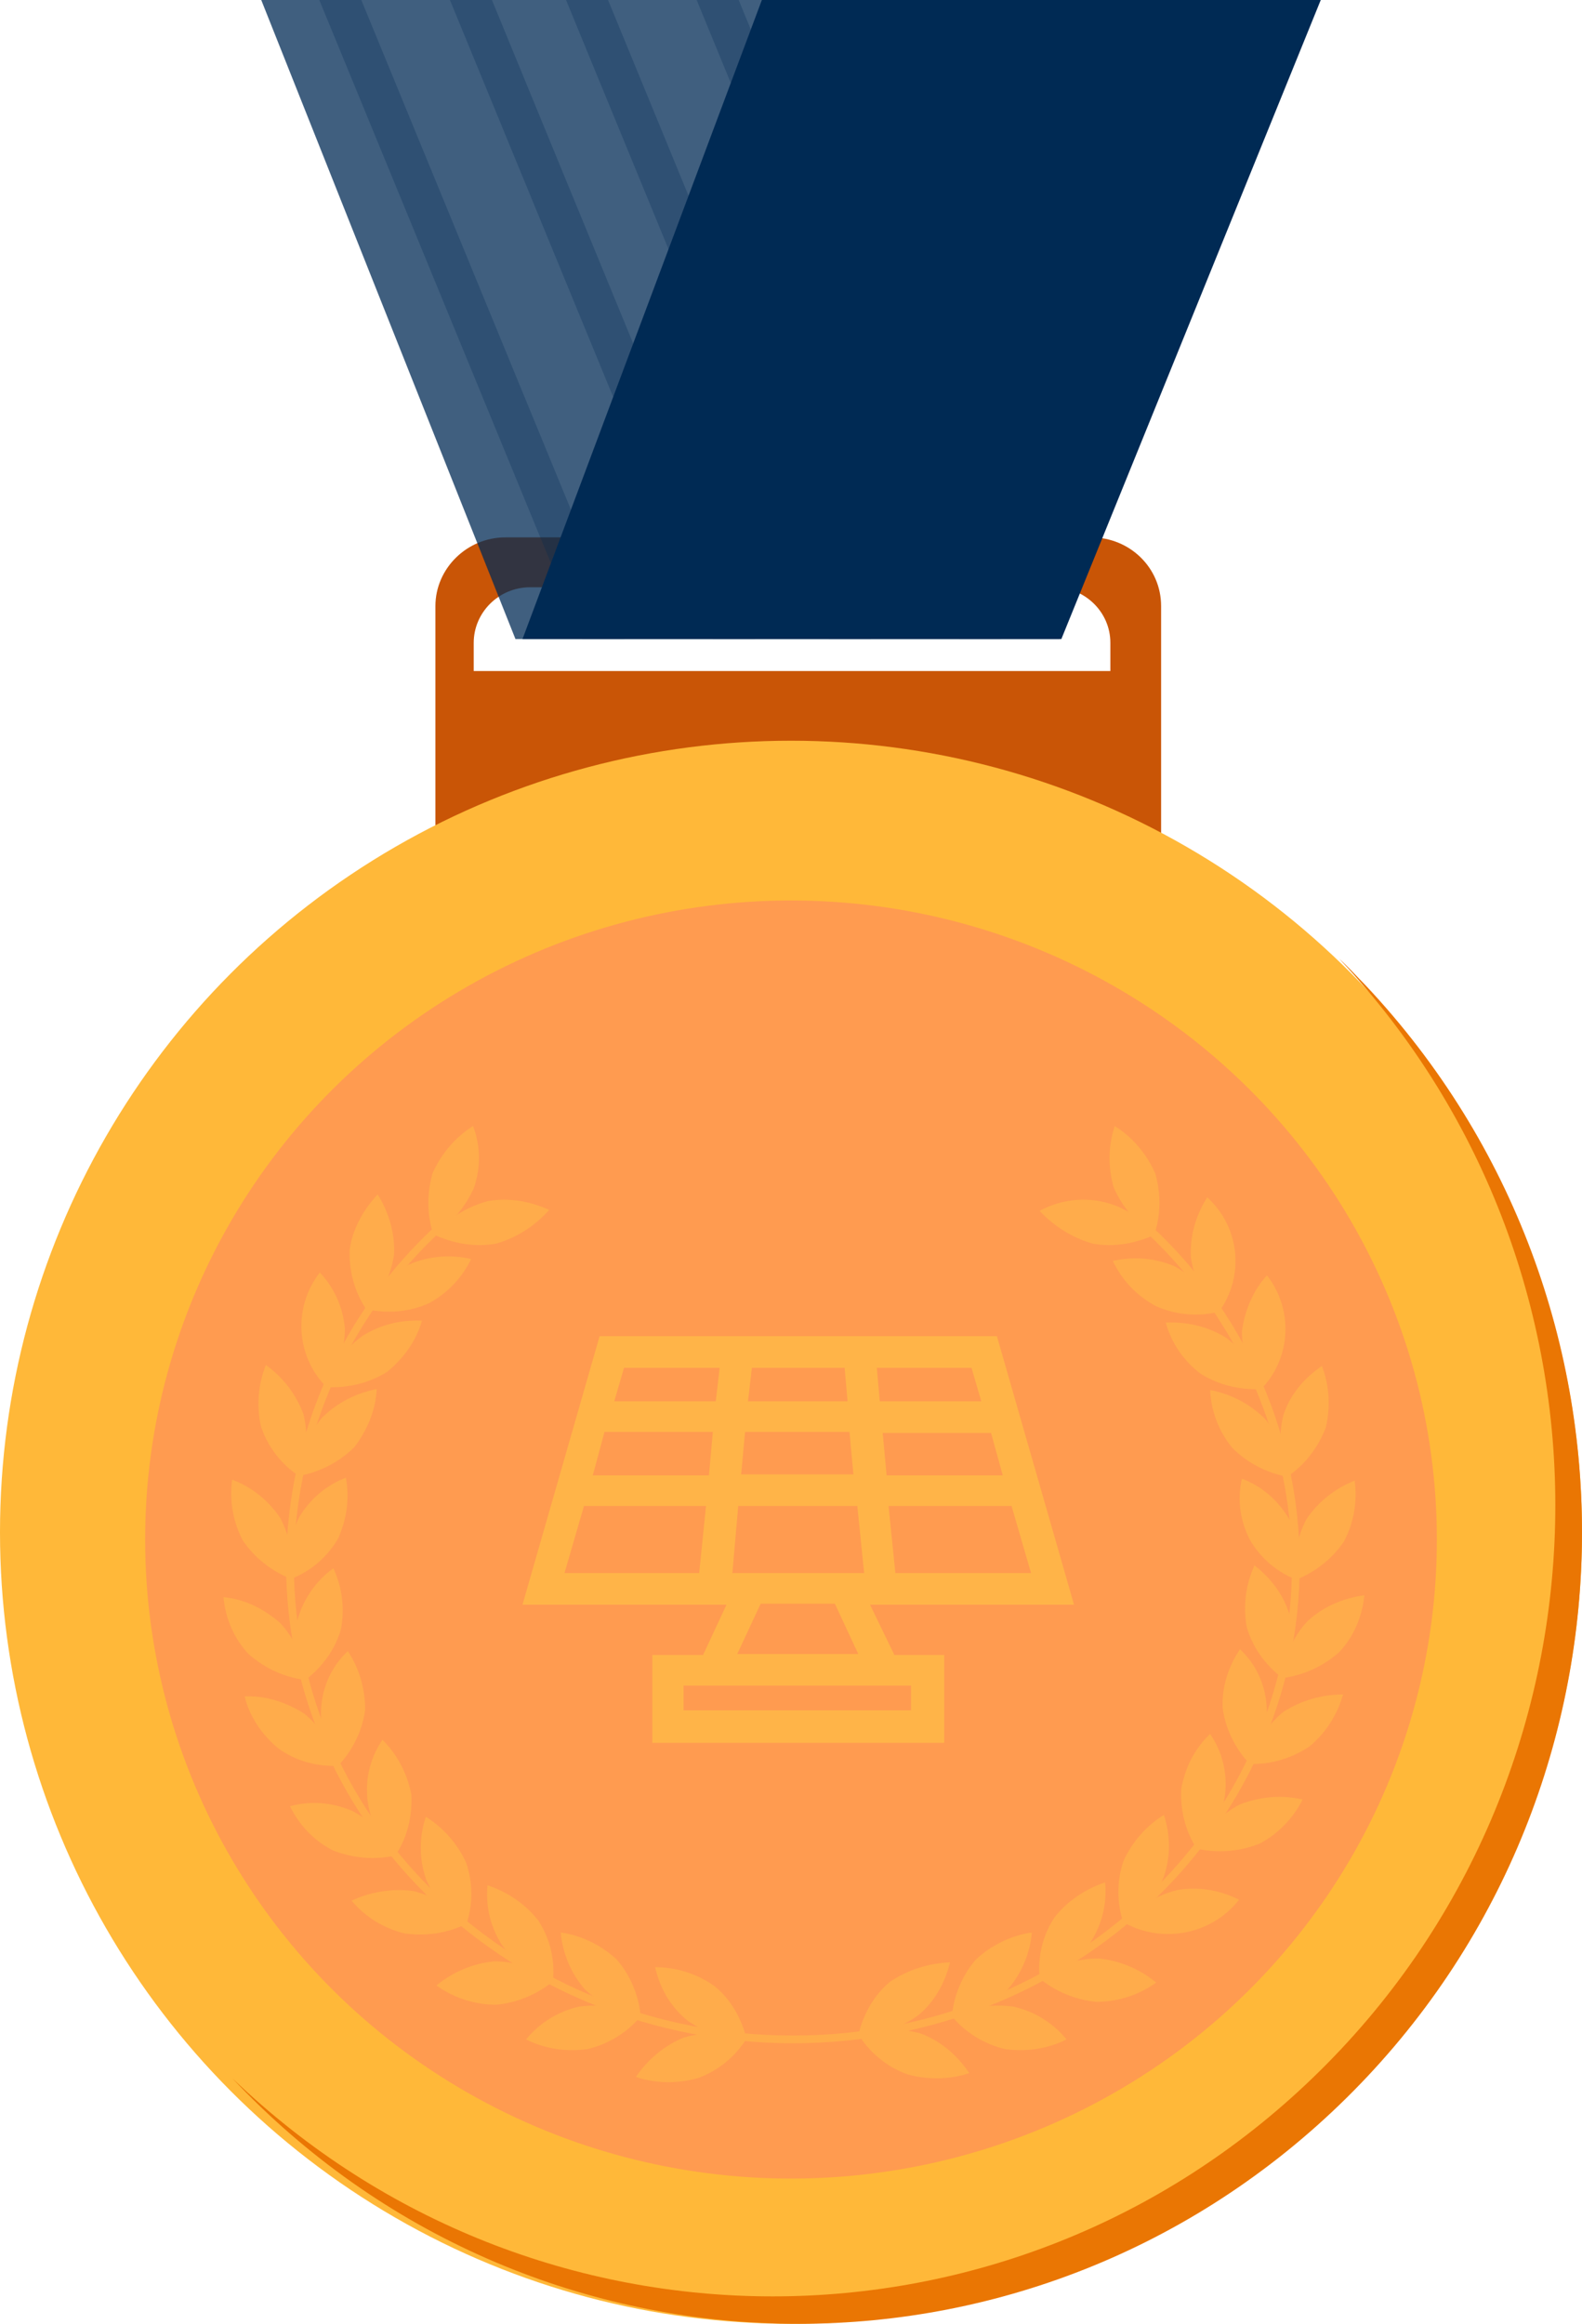 <?xml version="1.0" encoding="UTF-8"?>
<svg width="109px" height="160px" viewBox="0 0 109 160" version="1.1" xmlns="http://www.w3.org/2000/svg" xmlns:xlink="http://www.w3.org/1999/xlink">
    <!-- Generator: sketchtool 60.1 (101010) - https://sketch.com -->
    <title>1C7BFE8C-51FB-4335-B7D0-8BDEFF76D47E</title>
    <desc>Created with sketchtool.</desc>
    <g id="Symbols" stroke="none" stroke-width="1" fill="none" fill-rule="evenodd">
        <g id="card/reto/Open" transform="translate(-60, -21)">
            <g id="medalla_bronce" transform="translate(60, 21)">
                <g id="bronce">
                    <path d="M75.185,37 L34.815,37 C32.177,37 30,39.138 30,41.73 L30,67 L80,67 L80,41.73 C80,39.073 77.823,37 75.185,37 C75.185,37 75.185,37 75.185,37 Z M76.438,46.201 L32.639,46.201 L32.639,44.257 C32.639,42.184 34.354,40.434 36.53,40.434 L72.612,40.434 C74.723,40.434 76.504,42.119 76.504,44.257 L76.504,44.257 L76.504,46.201 L76.438,46.201 Z" id="Shape" fill="#C95506" fill-rule="nonzero"></path>
                    <circle id="Oval" fill="#FFB839" fill-rule="nonzero" cx="54.5" cy="105.5" r="54.5"></circle>
                    <path d="M92.265,66 C112.808,87.825 112.02,122.321 90.427,143.085 C69.622,163.119 36.871,163.119 16,143.085 C36.543,164.91 70.672,165.706 92.265,144.942 C113.858,124.179 114.645,89.683 94.103,67.857 C93.512,67.26 92.921,66.597 92.265,66 Z" id="Path" fill="#EA7603" fill-rule="nonzero"></path>
                    <ellipse id="Oval" fill="#FF9B50" fill-rule="nonzero" cx="54.5" cy="106" rx="44.5" ry="44"></ellipse>
                    <g id="Group" opacity="0.69" transform="translate(15, 77)" fill="#FFB448" fill-rule="nonzero">
                        <path d="M34.255,59.769 C35.384,60.698 36.114,62.025 36.446,63.418 C34.986,63.418 33.525,62.953 32.33,62.091 C31.202,61.162 30.471,59.902 30.139,58.443 C31.6,58.443 33.061,58.907 34.255,59.769 Z" id="Path"></path>
                        <path d="M32.131,63.285 C33.525,62.887 35.052,62.887 36.446,63.351 C35.65,64.612 34.521,65.541 33.127,66.071 C31.733,66.469 30.206,66.469 28.812,66.005 C29.608,64.811 30.803,63.816 32.131,63.285 Z" id="Path"></path>
                        <path d="M27.484,57.912 C28.413,58.973 29.011,60.366 29.144,61.826 C27.683,61.627 26.355,60.963 25.293,59.968 C24.364,58.907 23.766,57.514 23.634,56.054 C25.028,56.253 26.422,56.917 27.484,57.912 Z" id="Path"></path>
                        <path d="M24.895,61.162 C26.355,60.963 27.816,61.162 29.144,61.826 C28.214,62.953 26.887,63.75 25.492,64.081 C24.032,64.28 22.571,64.081 21.244,63.418 C22.173,62.29 23.434,61.494 24.895,61.162 Z" id="Path"></path>
                        <path d="M22.107,55.258 C22.903,56.519 23.235,57.912 23.103,59.371 C21.708,58.973 20.447,58.111 19.584,56.917 C18.787,55.656 18.455,54.263 18.588,52.804 C19.982,53.268 21.244,54.131 22.107,55.258 Z" id="Path"></path>
                        <path d="M19.053,58.045 C20.513,58.045 21.974,58.509 23.169,59.371 C22.04,60.3 20.646,60.897 19.186,61.03 C17.725,61.03 16.265,60.565 15.07,59.703 C16.198,58.774 17.592,58.177 19.053,58.045 Z" id="Path"></path>
                        <path d="M17.128,51.278 C17.592,52.671 17.592,54.131 17.128,55.524 C15.866,54.794 14.871,53.666 14.339,52.34 C13.875,50.947 13.875,49.487 14.339,48.094 C15.534,48.824 16.53,49.951 17.128,51.278 Z" id="Path"></path>
                        <path d="M13.476,53.202 C14.871,53.534 16.198,54.33 17.128,55.457 C15.8,56.121 14.339,56.32 12.879,56.121 C11.485,55.789 10.157,54.993 9.228,53.865 C10.489,53.268 12.016,53.003 13.476,53.202 Z" id="Path"></path>
                        <path d="M13.344,46.568 C13.41,48.028 13.078,49.487 12.282,50.681 C10.024,48.691 9.626,45.308 11.352,42.787 C12.414,43.849 13.078,45.175 13.344,46.568 Z" id="Path"></path>
                        <path d="M9.294,47.696 C10.555,48.359 11.618,49.421 12.282,50.748 C10.821,51.079 9.361,50.947 7.966,50.416 C6.639,49.752 5.643,48.691 4.979,47.364 C6.439,46.966 7.9,47.099 9.294,47.696 Z" id="Path"></path>
                        <path d="M10.157,40.731 C9.958,42.19 9.294,43.517 8.298,44.578 C6.506,42.124 6.771,38.741 8.962,36.684 C9.759,37.878 10.157,39.271 10.157,40.731 Z" id="Path"></path>
                        <path d="M5.975,40.996 C7.103,41.925 7.9,43.185 8.298,44.578 C6.838,44.645 5.377,44.247 4.182,43.384 C3.054,42.455 2.191,41.195 1.859,39.802 C3.319,39.736 4.713,40.2 5.975,40.996 Z" id="Path"></path>
                        <path d="M8.497,35.158 C8.099,36.551 7.236,37.746 6.041,38.674 C5.444,37.348 5.245,35.888 5.51,34.495 C5.908,33.102 6.771,31.842 7.966,30.979 C8.564,32.24 8.763,33.699 8.497,35.158 Z" id="Path"></path>
                        <path d="M4.315,34.76 C5.311,35.822 5.908,37.215 6.041,38.674 C4.581,38.475 3.253,37.878 2.124,36.883 C1.129,35.822 0.531,34.429 0.398,32.969 C1.859,33.102 3.187,33.765 4.315,34.76 Z" id="Path"></path>
                        <path d="M8.298,28.923 C7.568,30.183 6.439,31.178 5.045,31.709 C4.78,30.316 4.979,28.79 5.576,27.53 C6.307,26.269 7.435,25.274 8.829,24.744 C9.095,26.137 8.896,27.596 8.298,28.923 Z" id="Path"></path>
                        <path d="M4.315,27.53 C4.979,28.79 5.245,30.25 5.045,31.709 C3.718,31.178 2.523,30.25 1.726,29.055 C1.062,27.795 0.797,26.336 0.996,24.876 C2.39,25.407 3.518,26.336 4.315,27.53 Z" id="Path"></path>
                        <path d="M9.427,22.621 C8.365,23.682 7.037,24.346 5.643,24.611 C5.709,23.151 6.24,21.758 7.17,20.631 C8.232,19.569 9.56,18.906 10.954,18.641 C10.887,20.1 10.29,21.493 9.427,22.621 Z" id="Path"></path>
                        <path d="M5.908,20.365 C6.24,21.758 6.174,23.218 5.576,24.611 C4.382,23.815 3.452,22.621 2.987,21.228 C2.655,19.835 2.788,18.309 3.319,16.982 C4.514,17.845 5.377,18.972 5.908,20.365 Z" id="Path"></path>
                        <path d="M11.684,17.447 C10.423,18.243 8.962,18.574 7.502,18.508 C7.9,17.115 8.763,15.854 9.958,14.992 C11.219,14.196 12.613,13.864 14.074,13.931 C13.676,15.324 12.813,16.518 11.684,17.447 Z" id="Path"></path>
                        <path d="M8.763,14.461 C8.763,15.921 8.298,17.314 7.502,18.508 C5.377,16.385 5.178,13.002 7.037,10.614 C8.033,11.675 8.63,13.002 8.763,14.461 Z" id="Path"></path>
                        <path d="M14.539,12.737 C13.211,13.334 11.684,13.466 10.224,13.135 C10.887,11.808 11.883,10.747 13.145,10.083 C14.472,9.486 15.999,9.353 17.46,9.685 C16.862,10.946 15.8,12.073 14.539,12.737 Z" id="Path"></path>
                        <path d="M12.149,9.353 C11.95,10.813 11.286,12.14 10.224,13.135 C9.427,11.941 9.029,10.481 9.095,9.022 C9.294,7.629 10.024,6.302 11.02,5.241 C11.817,6.501 12.215,7.96 12.149,9.353 Z" id="Path"></path>
                        <path d="M46.338,59.438 C45.209,60.366 44.479,61.693 44.147,63.086 C45.608,63.086 47.068,62.622 48.263,61.759 C49.392,60.831 50.122,59.504 50.454,58.111 C48.927,58.177 47.533,58.642 46.338,59.438 Z" id="Path"></path>
                        <path d="M48.462,63.02 C47.068,62.622 45.541,62.622 44.147,63.086 C44.944,64.347 46.072,65.275 47.466,65.806 C48.861,66.204 50.387,66.204 51.782,65.74 C50.985,64.546 49.856,63.55 48.462,63.02 Z" id="Path"></path>
                        <path d="M52.246,57.912 C51.317,58.973 50.719,60.366 50.587,61.826 C52.047,61.627 53.375,60.963 54.437,59.968 C55.366,58.907 55.964,57.514 56.097,56.054 C54.703,56.253 53.308,56.917 52.246,57.912 Z" id="Path"></path>
                        <path d="M54.835,61.162 C53.375,60.963 51.914,61.162 50.587,61.826 C51.516,62.953 52.844,63.75 54.238,64.081 C55.698,64.28 57.159,64.081 58.487,63.418 C57.557,62.29 56.296,61.494 54.835,61.162 Z" id="Path"></path>
                        <path d="M57.624,55.059 C56.827,56.32 56.495,57.713 56.628,59.172 C58.022,58.774 59.283,57.912 60.146,56.718 C60.943,55.457 61.275,54.064 61.142,52.605 C59.748,53.069 58.487,53.932 57.624,55.059 Z" id="Path"></path>
                        <path d="M60.677,57.846 C59.217,57.846 57.756,58.31 56.561,59.172 C57.69,60.101 59.084,60.698 60.545,60.831 C62.005,60.831 63.466,60.366 64.661,59.504 C63.532,58.575 62.138,57.978 60.677,57.846 Z" id="Path"></path>
                        <path d="M62.403,51.146 C61.939,52.539 61.939,53.998 62.403,55.391 C63.665,54.661 64.661,53.534 65.192,52.207 C65.656,50.814 65.656,49.354 65.192,47.961 C63.997,48.691 63.001,49.819 62.403,51.146 Z" id="Path"></path>
                        <path d="M66.121,53.136 C64.727,53.467 63.399,54.263 62.47,55.391 C65.125,56.85 68.511,56.187 70.37,53.799 C69.042,53.136 67.515,52.87 66.121,53.136 Z" id="Path"></path>
                        <path d="M66.387,46.17 C66.32,47.63 66.652,49.023 67.449,50.283 C69.706,48.293 70.104,44.91 68.378,42.389 C67.316,43.384 66.652,44.711 66.387,46.17 Z" id="Path"></path>
                        <path d="M70.436,47.232 C69.175,47.895 68.113,48.956 67.449,50.283 C68.909,50.615 70.37,50.482 71.764,49.951 C73.025,49.288 74.087,48.227 74.751,46.9 C73.291,46.568 71.83,46.701 70.436,47.232 Z" id="Path"></path>
                        <path d="M69.241,40.598 C69.44,42.057 70.104,43.384 71.1,44.446 C72.892,41.991 72.627,38.608 70.436,36.551 C69.639,37.746 69.175,39.139 69.241,40.598 Z" id="Path"></path>
                        <path d="M73.424,40.863 C72.295,41.792 71.498,43.052 71.1,44.446 C72.561,44.512 74.021,44.048 75.216,43.251 C76.345,42.323 77.141,41.062 77.539,39.669 C76.079,39.669 74.685,40.067 73.424,40.863 Z" id="Path"></path>
                        <path d="M70.901,35.026 C71.299,36.419 72.162,37.613 73.357,38.542 C73.955,37.215 74.154,35.755 73.888,34.296 C73.49,32.903 72.627,31.709 71.432,30.78 C70.834,32.107 70.635,33.566 70.901,35.026 Z" id="Path"></path>
                        <path d="M75.083,34.628 C74.087,35.689 73.49,37.082 73.357,38.542 C74.818,38.343 76.145,37.746 77.274,36.75 C78.27,35.689 78.867,34.296 79,32.837 C77.539,33.036 76.145,33.633 75.083,34.628 Z" id="Path"></path>
                        <path d="M71.1,28.989 C71.83,30.25 72.959,31.245 74.353,31.775 C74.618,30.382 74.419,28.856 73.822,27.596 C73.092,26.336 71.963,25.341 70.569,24.81 C70.237,26.203 70.436,27.662 71.1,28.989 Z" id="Path"></path>
                        <path d="M75.017,27.596 C74.353,28.856 74.087,30.316 74.287,31.775 C75.614,31.245 76.809,30.316 77.606,29.122 C78.27,27.861 78.535,26.402 78.336,24.943 C77.008,25.473 75.813,26.402 75.017,27.596 Z" id="Path"></path>
                        <path d="M69.905,22.687 C70.967,23.749 72.295,24.412 73.689,24.677 C73.623,23.218 73.092,21.825 72.162,20.697 C71.1,19.636 69.772,18.972 68.378,18.707 C68.445,20.166 68.976,21.559 69.905,22.687 Z" id="Path"></path>
                        <path d="M73.424,20.432 C73.092,21.825 73.158,23.284 73.689,24.677 C74.884,23.881 75.813,22.687 76.345,21.294 C76.676,19.901 76.61,18.442 76.079,17.049 C74.818,17.911 73.888,19.039 73.424,20.432 Z" id="Path"></path>
                        <path d="M67.714,17.579 C68.976,18.375 70.436,18.707 71.897,18.641 C71.498,17.248 70.635,15.987 69.507,15.125 C68.245,14.329 66.785,13.997 65.324,14.063 C65.723,15.523 66.586,16.717 67.714,17.579 Z" id="Path"></path>
                        <path d="M70.569,14.66 C70.569,16.12 71.034,17.513 71.83,18.707 C73.955,16.584 74.154,13.201 72.295,10.813 C71.366,11.808 70.768,13.201 70.569,14.66 Z" id="Path"></path>
                        <path d="M64.661,12.936 C65.988,13.533 67.515,13.665 68.909,13.334 C68.245,12.007 67.25,10.946 65.988,10.216 C64.661,9.619 63.134,9.486 61.673,9.818 C62.337,11.211 63.399,12.272 64.661,12.936 Z" id="Path"></path>
                        <path d="M67.05,9.552 C67.25,11.012 67.913,12.339 68.976,13.334 C70.768,10.879 70.436,7.496 68.179,5.44 C67.382,6.7 66.984,8.093 67.05,9.552 Z" id="Path"></path>
                        <path d="M63.067,6.302 C62.934,6.368 62.868,6.501 62.735,6.567 L62.603,6.634 C69.772,12.604 73.955,21.427 74.021,30.714 C74.021,48.625 58.619,63.152 39.633,63.152 C20.646,63.152 5.245,48.625 5.245,30.714 C5.311,21.825 9.095,13.4 15.734,7.43 C15.534,7.363 15.335,7.297 15.203,7.231 C8.564,13.267 4.78,21.758 4.713,30.714 C4.713,48.89 20.381,63.683 39.633,63.683 C58.885,63.683 74.552,48.89 74.552,30.714 C74.552,21.294 70.303,12.339 63.067,6.302 Z" id="Path"></path>
                        <path d="M19.186,8.624 C17.725,8.889 16.265,8.624 14.937,8.027 C15.866,6.899 17.128,6.103 18.588,5.705 C20.049,5.44 21.509,5.705 22.837,6.302 C21.841,7.43 20.58,8.226 19.186,8.624 Z" id="Path"></path>
                        <path d="M17.659,4.776 C17.061,6.103 16.132,7.231 14.871,8.027 C14.406,6.634 14.406,5.174 14.804,3.781 C15.402,2.454 16.331,1.327 17.592,0.531 C18.124,1.924 18.124,3.383 17.659,4.776 Z" id="Path"></path>
                        <path d="M60.279,8.624 C61.739,8.889 63.2,8.624 64.528,8.027 C62.669,5.572 59.35,4.909 56.628,6.368 C57.624,7.43 58.885,8.226 60.279,8.624 Z" id="Path"></path>
                        <path d="M61.739,4.776 C62.337,6.103 63.266,7.231 64.528,8.027 C64.992,6.634 64.992,5.174 64.594,3.781 C63.997,2.454 63.067,1.327 61.806,0.531 C61.341,1.924 61.341,3.383 61.739,4.776 Z" id="Path"></path>
                    </g>
                    <path d="M62.768,117.757 L47.097,117.757 L47.097,116.058 L62.768,116.058 L62.768,117.757 L62.768,117.757 Z M59.136,113.883 L50.796,113.883 L52.411,110.417 L57.522,110.417 L59.136,113.883 Z M50.864,103.689 L59.069,103.689 L59.54,108.311 L50.46,108.311 L50.864,103.689 Z M51.335,98.592 L58.531,98.592 L58.8,101.515 L51.065,101.515 L51.335,98.592 Z M51.805,94.175 L58.195,94.175 L58.396,96.485 L51.536,96.485 L51.805,94.175 Z M49.317,96.485 L42.322,96.485 L42.995,94.175 L49.586,94.175 L49.317,96.485 Z M48.846,101.583 L40.842,101.583 L41.65,98.592 L49.115,98.592 L48.846,101.583 Z M48.173,108.311 L38.892,108.311 L40.237,103.689 L48.644,103.689 L48.173,108.311 Z M66.938,94.175 L67.611,96.485 L60.616,96.485 L60.414,94.175 L66.938,94.175 Z M69.09,101.583 L61.087,101.583 L60.818,98.66 L68.283,98.66 L69.09,101.583 Z M71.041,108.311 L61.692,108.311 L61.221,103.689 L69.696,103.689 L71.041,108.311 Z M59.943,110.485 L74,110.485 L68.687,92 L41.313,92 L36,110.485 L50.057,110.485 L48.442,113.951 L44.945,113.951 L44.945,120 L65.055,120 L65.055,113.951 L61.625,113.951 L59.943,110.485 Z" id="Shape" fill="#FFB448"></path>
                    <polygon id="Path" fill="#002A54" fill-rule="nonzero" opacity="0.75" points="18 0 35.515 44 73 44 55.949 0"></polygon>
                    <polyline id="Path" fill="#002A54" fill-rule="nonzero" opacity="0.27" points="24.894 0 22 0 40.106 44 43 44"></polyline>
                    <polyline id="Path" fill="#002A54" fill-rule="nonzero" opacity="0.27" points="33.894 0 31 0 49.106 44 52 44"></polyline>
                    <polyline id="Path" fill="#002A54" fill-rule="nonzero" opacity="0.27" points="41.894 0 39 0 57.106 44 60 44"></polyline>
                    <polyline id="Path" fill="#002A54" fill-rule="nonzero" opacity="0.27" points="50.894 0 48 0 66.106 44 69 44"></polyline>
                    <polygon id="Path" fill="#002A54" fill-rule="nonzero" points="91 0 73.127 44 36 44 52.493 0"></polygon>
                </g>
            </g>
        </g>
    </g>
</svg>